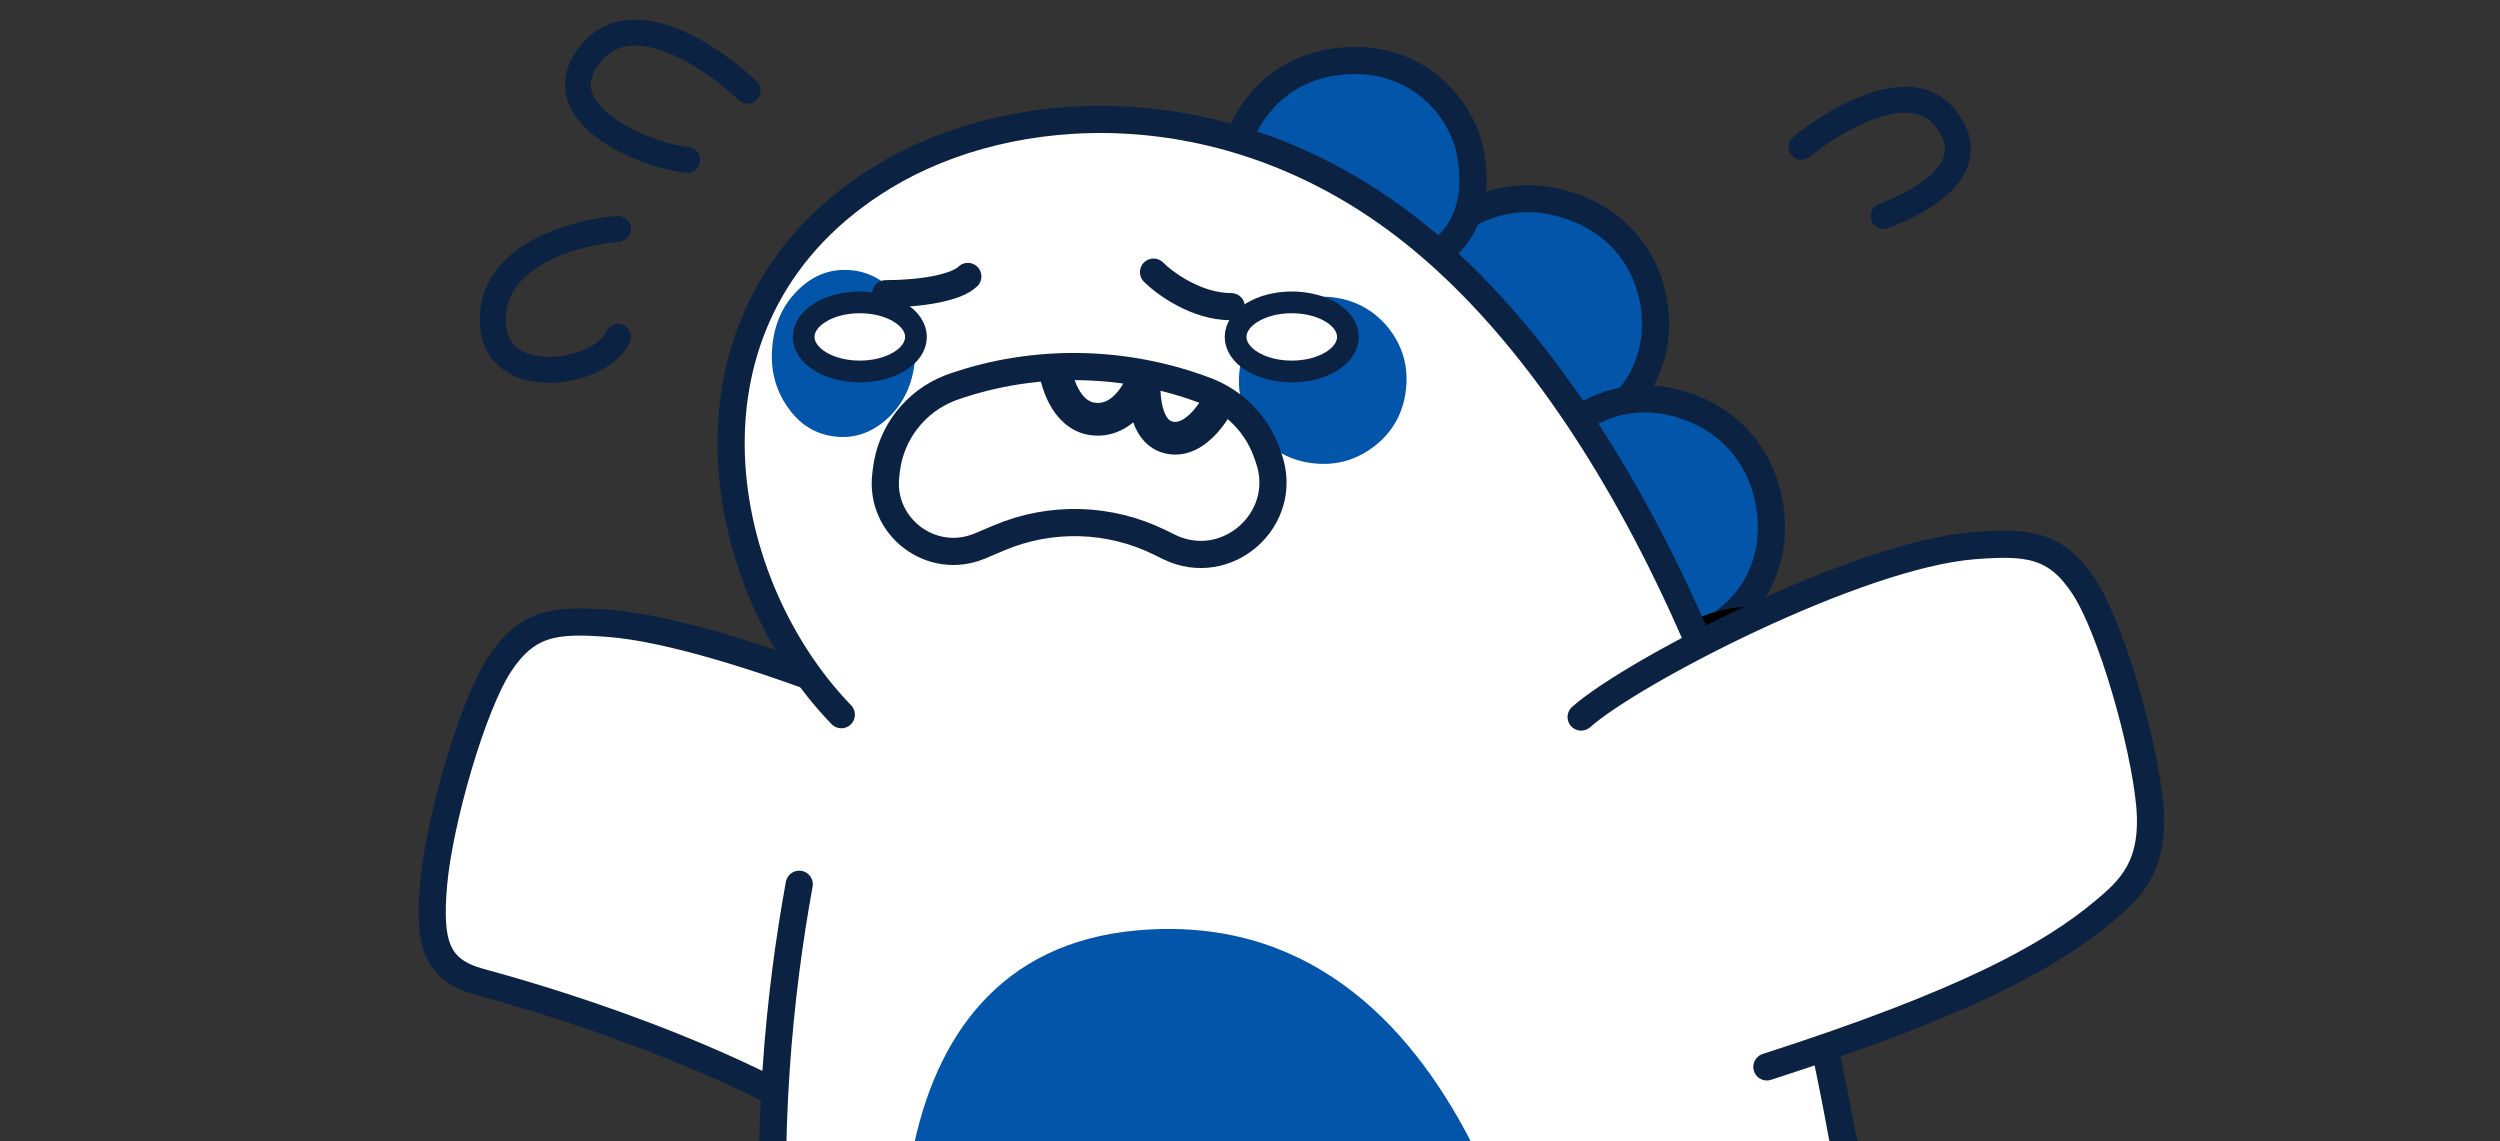 <svg width="230" height="105" viewBox="0 0 230 105" fill="none" xmlns="http://www.w3.org/2000/svg">
<rect x="0" y="0" width="230" height="105" fill="#333333" stroke="none"/>
<g clip-path="url(#clip0_5901_16355)">
<path d="M168.887 102.591C170.062 107.512 177.588 125.086 191.162 138.289C198.159 145.095 207.454 147.826 216.594 153.389C222.952 157.259 221.289 162.214 215.453 165.72C209.617 169.226 169.135 173.671 155.531 162.16L168.887 102.585V102.591Z" fill="white" stroke="#0C2243" stroke-width="2.5" stroke-linecap="round" stroke-linejoin="round"/>
<path d="M131.906 22.121C131.906 22.121 136.65 16.585 144.007 18.802C151.436 21.049 153.144 28.03 151.973 32.536C150.024 40.023 141.472 40.945 141.472 40.945L131.906 22.121Z" fill="#0255A9" stroke="#0C2243" stroke-width="2.5" stroke-linecap="round" stroke-linejoin="round"/>
<path d="M142.762 40.727C142.762 40.727 147.306 35.023 154.579 37.179C161.924 39.354 163.752 46.438 162.696 51.034C160.94 58.678 152.557 59.744 152.557 59.744L142.762 40.727Z" fill="#0255A9" stroke="#0C2243" stroke-width="2.5" stroke-linecap="round" stroke-linejoin="round"/>
<path d="M152.574 61.365C152.574 61.365 157.119 55.661 164.391 57.817C171.736 59.992 173.565 67.076 172.509 71.671C170.752 79.316 162.369 80.382 162.369 80.382L152.574 61.365Z" fill="#0073F0" stroke="#000001" stroke-width="3.012" stroke-linecap="round" stroke-linejoin="round"/>
<path d="M95.394 72.232C90.743 68.096 66.864 58.211 56.123 57.359C51.165 56.967 48.545 57.212 45.989 61.075C43.433 64.939 40.404 75.606 39.9 81.251C39.395 86.889 40.155 89.257 44.194 90.354C48.232 91.451 68.181 96.97 81.311 106.499" fill="white"/>
<path d="M95.394 72.232C90.743 68.096 66.864 58.211 56.123 57.359C51.165 56.967 48.545 57.212 45.989 61.075C43.433 64.939 40.404 75.606 39.9 81.251C39.395 86.889 40.155 89.257 44.194 90.354C48.232 91.451 68.181 96.97 81.311 106.499" stroke="#0C2243" stroke-width="2.5" stroke-linecap="round" stroke-linejoin="round"/>
<path d="M113.988 12.814C113.988 12.814 115.938 6.471 123.132 5.652C130.404 4.827 134.574 10.025 135.305 14.206C136.524 21.157 132.124 23.338 132.124 23.338L113.994 12.808L113.988 12.814Z" fill="#0255A9" stroke="#0C2243" stroke-width="2.5" stroke-linecap="round" stroke-linejoin="round"/>
<path d="M77.418 65.359C77.418 65.359 78.498 66.563 78.486 66.648C78.444 67.009 78.003 67.124 77.273 67.63C77.104 67.744 76.996 67.798 76.682 67.979C76.591 68.033 76.549 68.147 76.519 68.238C74.431 75.412 69.584 95.266 71.546 119.445C73.839 147.739 89.09 172.159 118.838 172.249C161.217 172.382 177.826 150.052 169.51 104.145C161.827 61.744 146.045 33.21 129.225 20.356C112.622 7.664 93.128 8.706 81.341 15.856C61.099 28.132 65.408 52.962 77.424 65.371L77.418 65.359Z" fill="white"/>
<path d="M104.585 85.598C135.516 82.815 142.571 124.113 143.633 133.595C145.498 162.731 128.78 163.309 127.507 170.423C125.926 170.887 119.876 171.06 118.047 171.271C99.15 173.452 92.557 158.262 86.606 139.239C80.655 120.21 79.4 87.863 104.585 85.598Z" fill="#0255A9"/>
<path d="M73.53 81.352C71.756 91.062 70.283 104.585 71.52 119.825C72.57 132.806 76.385 145.281 83.042 154.654" stroke="#0C2243" stroke-width="2.5" stroke-linecap="round" stroke-linejoin="round"/>
<path d="M173.156 113.313C171.563 110.729 169.963 107.169 169.486 104.525C161.803 62.124 146.021 33.59 129.201 20.735C112.598 8.043 93.104 9.085 81.317 16.236C61.075 28.512 65.385 53.342 77.401 65.75" stroke="#0C2243" stroke-width="2.5" stroke-linecap="round" stroke-linejoin="round"/>
<path d="M122.529 27.343C124.641 27.572 126.373 28.512 127.725 30.156C129.041 31.813 129.584 33.704 129.349 35.824C129.113 37.945 128.178 39.667 126.536 40.981C124.858 42.306 122.963 42.86 120.851 42.625C118.721 42.39 117 41.45 115.685 39.794C114.351 38.156 113.802 36.27 114.031 34.144C114.266 32.017 115.214 30.295 116.874 28.963C118.515 27.65 120.398 27.108 122.529 27.343Z" fill="#0255A9"/>
<path d="M78.414 24.867C80.219 25.078 81.691 25.994 82.832 27.62C83.942 29.259 84.383 31.144 84.16 33.271C83.936 35.397 83.115 37.126 81.697 38.457C80.249 39.8 78.619 40.373 76.809 40.162C74.998 39.951 73.525 39.029 72.415 37.385C71.293 35.758 70.84 33.885 71.063 31.759C71.287 29.632 72.113 27.898 73.55 26.554C74.968 25.223 76.591 24.663 78.414 24.874V24.867Z" fill="#0255A9"/>
<path d="M145.465 65.966C150.117 61.831 170.816 51.058 181.558 50.206C186.516 49.815 189.136 50.059 191.692 53.923C194.248 57.786 197.276 68.454 197.781 74.098C198.286 79.736 195.933 81.861 193.549 83.848C188.69 87.897 181.055 92.193 162.552 98.154" fill="white"/>
<path d="M145.465 65.966C150.117 61.831 170.816 51.058 181.558 50.206C186.516 49.815 189.136 50.059 191.692 53.923C194.248 57.786 197.276 68.454 197.781 74.098C198.286 79.736 195.933 81.861 193.549 83.848C188.69 87.897 181.055 92.193 162.552 98.154" stroke="#0C2243" stroke-width="2.5" stroke-linecap="round" stroke-linejoin="round"/>
<path d="M87.711 35.581C95.225 32.968 103.534 33.126 110.977 35.961C113.556 36.944 115.61 39.023 116.532 41.613L116.714 42.125C118.712 47.739 112.875 52.938 107.528 50.308L106.701 49.9C102.071 47.622 96.679 47.469 91.926 49.48L90.161 50.226C85.726 52.102 80.919 48.485 81.493 43.704L81.549 43.235C81.958 39.826 84.215 36.931 87.399 35.695L87.711 35.581Z" stroke="#0C2243" stroke-width="2.5"/>
<path d="M106.125 25.036C107.185 26.096 110.099 28.215 113.278 28.215" stroke="#0C2243" stroke-width="2.5" stroke-linecap="round"/>
<path d="M89.039 25.434C87.979 26.494 84.668 27.023 81.489 27.023" stroke="#0C2243" stroke-width="2.5" stroke-linecap="round"/>
<path d="M96.984 33.381C97.117 34.971 98.018 38.229 100.561 38.547C103.74 38.945 105.329 34.971 105.329 34.176" stroke="#0C2243" stroke-width="3.012"/>
<path d="M105.332 34.176C105.143 35.59 105.109 39.403 107.269 40.168C110.1 41.171 112.332 36.857 112.485 36.163" stroke="#0C2243" stroke-width="3.012"/>
<ellipse cx="79.103" cy="30.997" rx="5.166" ry="3.179" fill="white" stroke="#0C2243" stroke-width="2"/>
<ellipse cx="118.842" cy="30.997" rx="5.166" ry="3.179" fill="white" stroke="#0C2243" stroke-width="2"/>
<path d="M165.746 13.513C168.793 10.996 175.681 6.916 178.86 10.731C182.833 15.499 176.475 18.678 173.296 19.871" stroke="#0C2243" stroke-width="2.384" stroke-linecap="round"/>
<path d="M68.783 8.347C65.604 5.3 58.292 0.32 54.477 4.77C49.709 10.334 59.246 14.307 63.219 14.705" stroke="#0C2243" stroke-width="2.384" stroke-linecap="round"/>
<path d="M56.863 21.063C53.154 21.328 45.657 23.288 45.339 29.01C44.942 36.163 55.274 34.574 56.863 30.997" stroke="#0C2243" stroke-width="2.384" stroke-linecap="round"/>
</g>
<defs>
<clipPath id="clip0_5901_16355">
<rect width="230" height="105" fill="white"/>
</clipPath>
</defs>
</svg>
